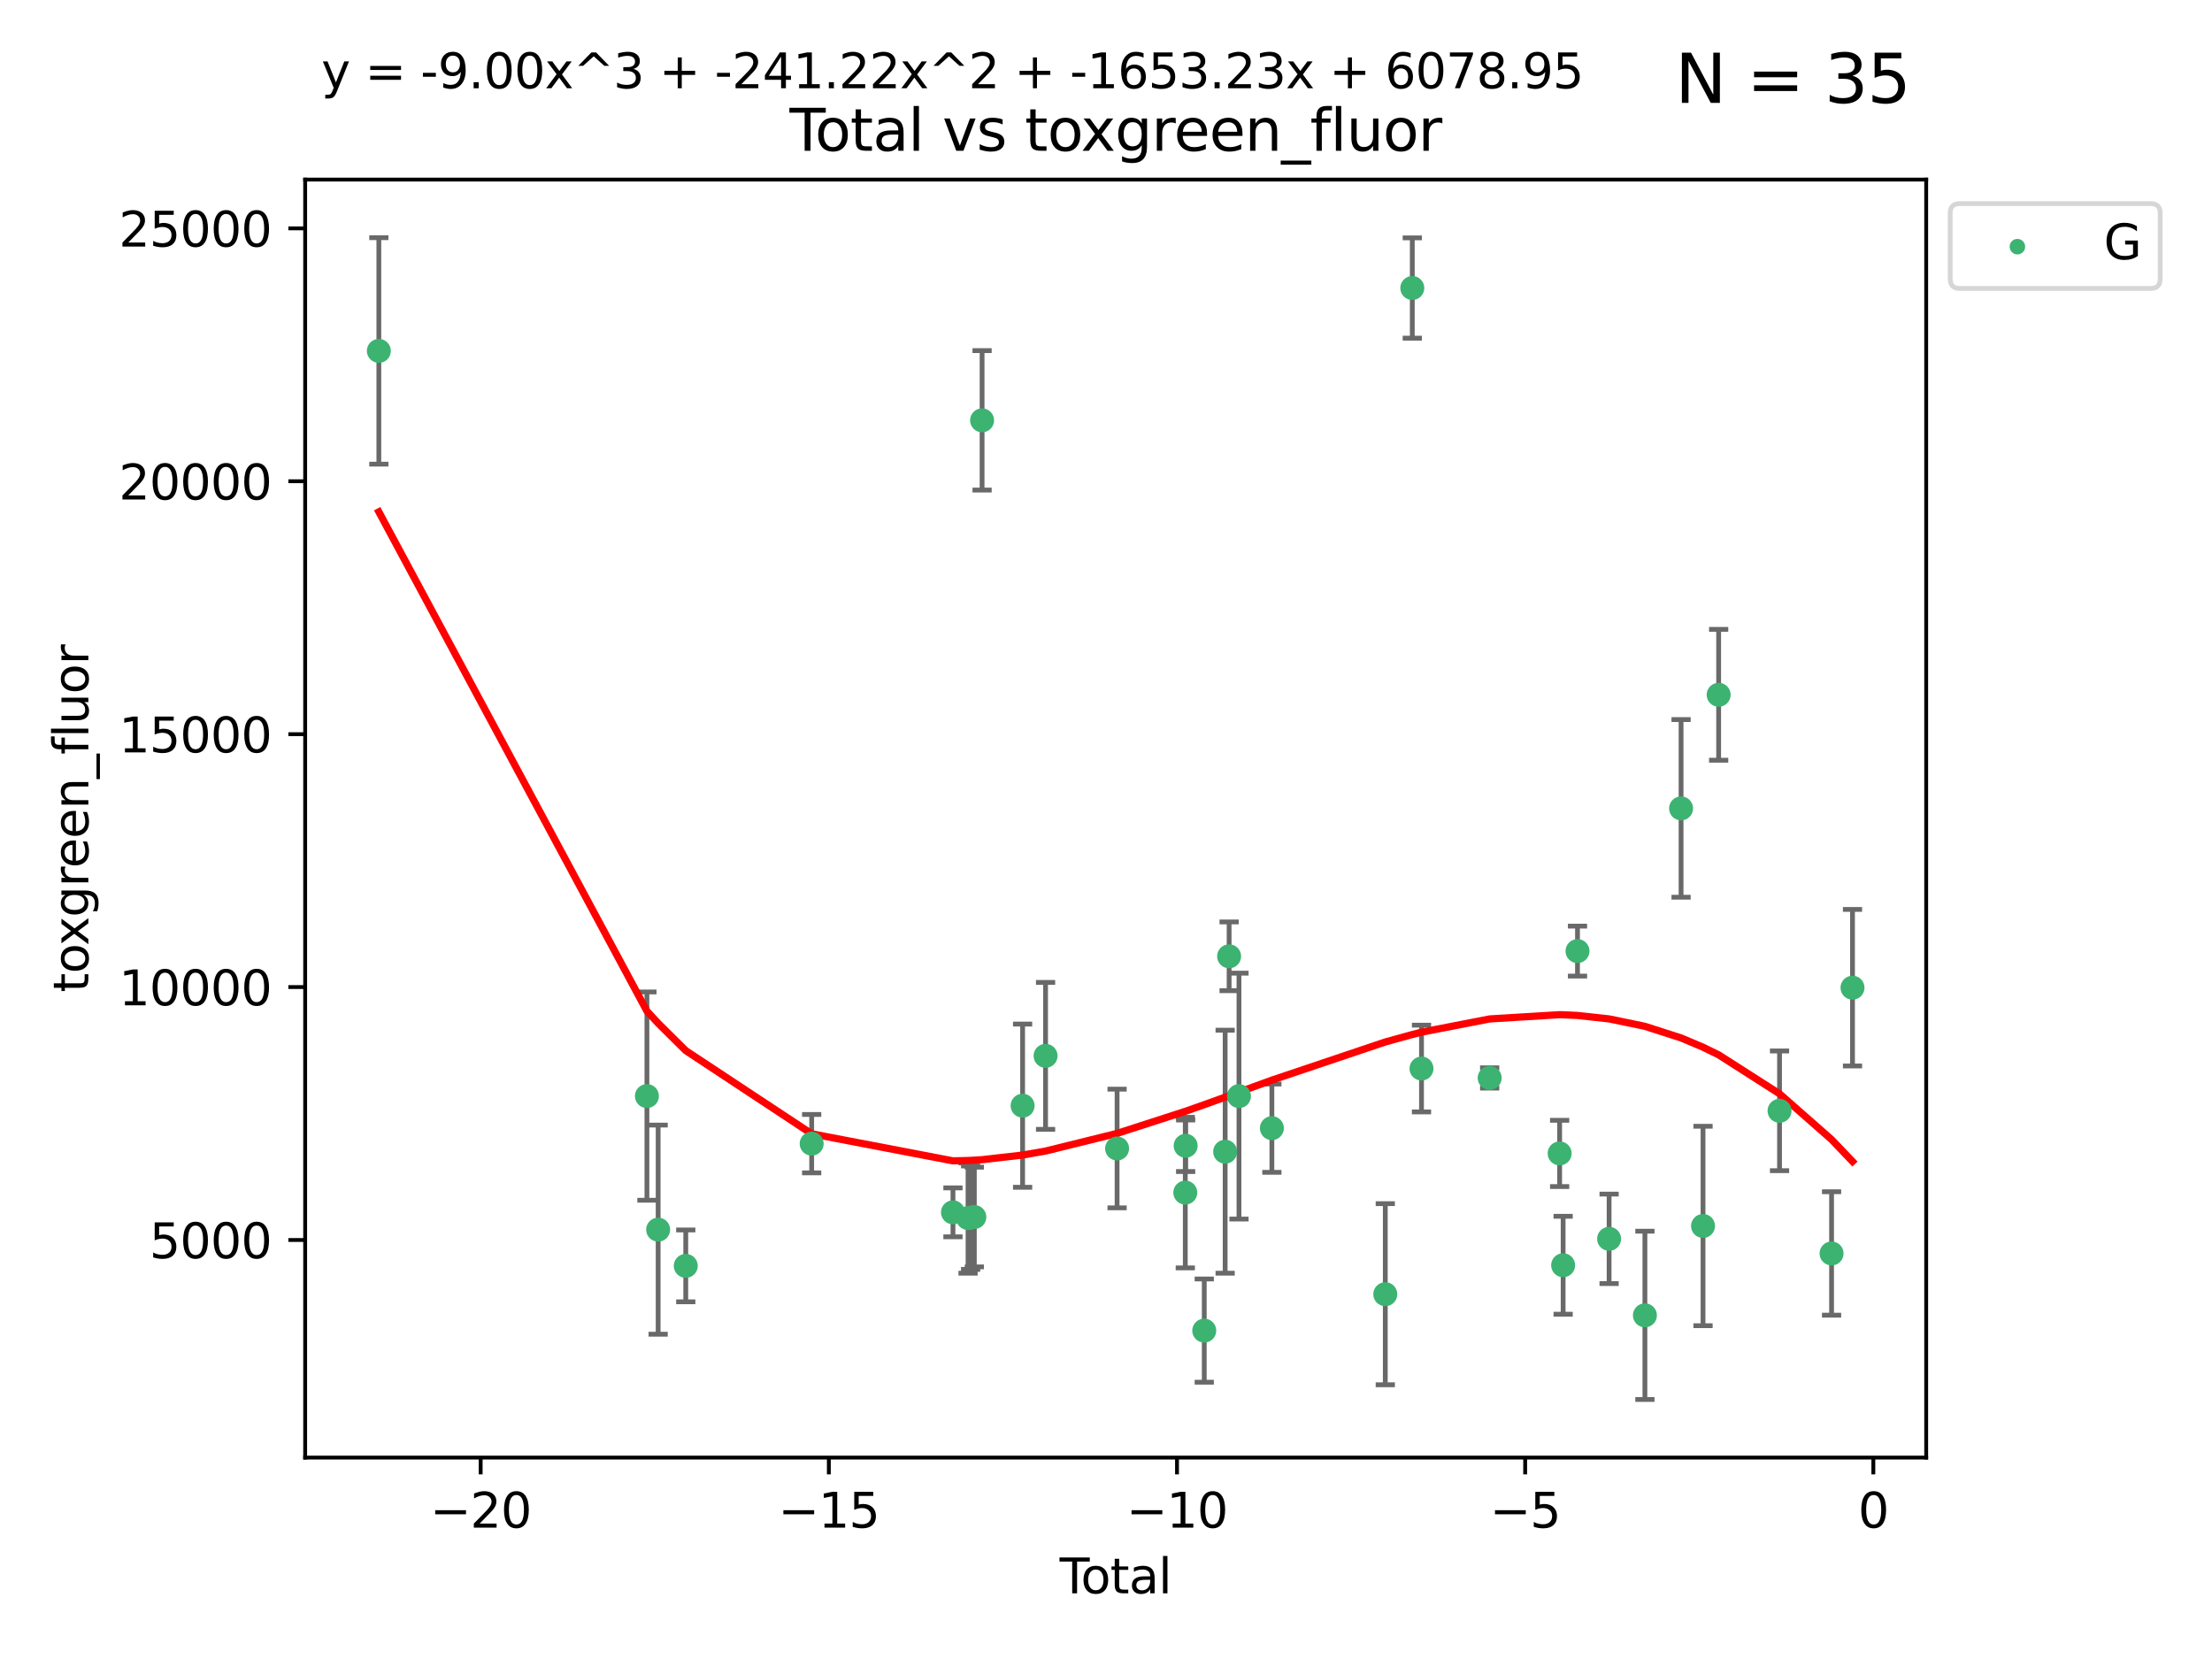 <?xml version="1.0" encoding="utf-8" standalone="no"?>
<!DOCTYPE svg PUBLIC "-//W3C//DTD SVG 1.1//EN"
  "http://www.w3.org/Graphics/SVG/1.1/DTD/svg11.dtd">
<svg xmlns:xlink="http://www.w3.org/1999/xlink" width="460.8pt" height="345.6pt" viewBox="0 0 460.8 345.6" xmlns="http://www.w3.org/2000/svg" version="1.1">
 <defs>
  <style type="text/css">*{stroke-linejoin: round; stroke-linecap: butt}</style>
 </defs>
 <g id="figure_1">
  <g id="patch_1">
   <path d="M 0 345.6 
L 460.8 345.6 
L 460.8 0 
L 0 0 
z
" style="fill: #ffffff"/>
  </g>
  <g id="axes_1">
   <g id="patch_2">
    <path d="M 63.571 303.64 
L 401.26 303.64 
L 401.26 37.411 
L 63.571 37.411 
z
" style="fill: #ffffff"/>
   </g>
   <g id="PathCollection_1">
    <defs>
     <path id="m85f69be0d5" d="M 0 1.118 
C 0.297 1.118 0.581 1 0.791 0.791 
C 1 0.581 1.118 0.297 1.118 0 
C 1.118 -0.297 1 -0.581 0.791 -0.791 
C 0.581 -1 0.297 -1.118 0 -1.118 
C -0.297 -1.118 -0.581 -1 -0.791 -0.791 
C -1 -0.581 -1.118 -0.297 -1.118 0 
C -1.118 0.297 -1 0.581 -0.791 0.791 
C -0.581 1 -0.297 1.118 0 1.118 
z
" style="stroke: #3cb371"/>
    </defs>
    <g clip-path="url(#p026b55e6bf)">
     <use xlink:href="#m85f69be0d5" x="78.921" y="73.099" style="fill: #3cb371; stroke: #3cb371"/>
     <use xlink:href="#m85f69be0d5" x="134.764" y="228.334" style="fill: #3cb371; stroke: #3cb371"/>
     <use xlink:href="#m85f69be0d5" x="137.103" y="256.158" style="fill: #3cb371; stroke: #3cb371"/>
     <use xlink:href="#m85f69be0d5" x="142.857" y="263.706" style="fill: #3cb371; stroke: #3cb371"/>
     <use xlink:href="#m85f69be0d5" x="169.087" y="238.245" style="fill: #3cb371; stroke: #3cb371"/>
     <use xlink:href="#m85f69be0d5" x="198.519" y="252.55" style="fill: #3cb371; stroke: #3cb371"/>
     <use xlink:href="#m85f69be0d5" x="201.663" y="253.745" style="fill: #3cb371; stroke: #3cb371"/>
     <use xlink:href="#m85f69be0d5" x="202.196" y="253.666" style="fill: #3cb371; stroke: #3cb371"/>
     <use xlink:href="#m85f69be0d5" x="202.972" y="253.53" style="fill: #3cb371; stroke: #3cb371"/>
     <use xlink:href="#m85f69be0d5" x="204.586" y="87.564" style="fill: #3cb371; stroke: #3cb371"/>
     <use xlink:href="#m85f69be0d5" x="213.027" y="230.334" style="fill: #3cb371; stroke: #3cb371"/>
     <use xlink:href="#m85f69be0d5" x="217.811" y="219.953" style="fill: #3cb371; stroke: #3cb371"/>
     <use xlink:href="#m85f69be0d5" x="232.71" y="239.253" style="fill: #3cb371; stroke: #3cb371"/>
     <use xlink:href="#m85f69be0d5" x="246.917" y="248.439" style="fill: #3cb371; stroke: #3cb371"/>
     <use xlink:href="#m85f69be0d5" x="246.991" y="238.684" style="fill: #3cb371; stroke: #3cb371"/>
     <use xlink:href="#m85f69be0d5" x="250.868" y="277.189" style="fill: #3cb371; stroke: #3cb371"/>
     <use xlink:href="#m85f69be0d5" x="255.221" y="239.919" style="fill: #3cb371; stroke: #3cb371"/>
     <use xlink:href="#m85f69be0d5" x="256.047" y="199.214" style="fill: #3cb371; stroke: #3cb371"/>
     <use xlink:href="#m85f69be0d5" x="258.103" y="228.34" style="fill: #3cb371; stroke: #3cb371"/>
     <use xlink:href="#m85f69be0d5" x="264.956" y="235.017" style="fill: #3cb371; stroke: #3cb371"/>
     <use xlink:href="#m85f69be0d5" x="288.581" y="269.607" style="fill: #3cb371; stroke: #3cb371"/>
     <use xlink:href="#m85f69be0d5" x="294.205" y="59.999" style="fill: #3cb371; stroke: #3cb371"/>
     <use xlink:href="#m85f69be0d5" x="296.125" y="222.597" style="fill: #3cb371; stroke: #3cb371"/>
     <use xlink:href="#m85f69be0d5" x="310.325" y="224.557" style="fill: #3cb371; stroke: #3cb371"/>
     <use xlink:href="#m85f69be0d5" x="324.902" y="240.275" style="fill: #3cb371; stroke: #3cb371"/>
     <use xlink:href="#m85f69be0d5" x="325.629" y="263.573" style="fill: #3cb371; stroke: #3cb371"/>
     <use xlink:href="#m85f69be0d5" x="328.622" y="198.13" style="fill: #3cb371; stroke: #3cb371"/>
     <use xlink:href="#m85f69be0d5" x="335.206" y="258.073" style="fill: #3cb371; stroke: #3cb371"/>
     <use xlink:href="#m85f69be0d5" x="342.665" y="274.009" style="fill: #3cb371; stroke: #3cb371"/>
     <use xlink:href="#m85f69be0d5" x="350.197" y="168.402" style="fill: #3cb371; stroke: #3cb371"/>
     <use xlink:href="#m85f69be0d5" x="354.771" y="255.394" style="fill: #3cb371; stroke: #3cb371"/>
     <use xlink:href="#m85f69be0d5" x="358.026" y="144.736" style="fill: #3cb371; stroke: #3cb371"/>
     <use xlink:href="#m85f69be0d5" x="370.71" y="231.405" style="fill: #3cb371; stroke: #3cb371"/>
     <use xlink:href="#m85f69be0d5" x="381.549" y="261.118" style="fill: #3cb371; stroke: #3cb371"/>
     <use xlink:href="#m85f69be0d5" x="385.911" y="205.756" style="fill: #3cb371; stroke: #3cb371"/>
    </g>
   </g>
   <g id="matplotlib.axis_1">
    <g id="xtick_1">
     <g id="line2d_1">
      <defs>
       <path id="mf183dcde63" d="M 0 0 
L 0 3.5 
" style="stroke: #000000; stroke-width: 0.8"/>
      </defs>
      <g>
       <use xlink:href="#mf183dcde63" x="100.131" y="303.64" style="stroke: #000000; stroke-width: 0.8"/>
      </g>
     </g>
     <g id="text_1">
      <!-- −20 -->
      <g transform="translate(89.579 318.238)scale(0.1 -0.1)">
       <defs>
        <path id="DejaVuSans-2212" d="M 678 2272 
L 4684 2272 
L 4684 1741 
L 678 1741 
L 678 2272 
z
" transform="scale(0.016)"/>
        <path id="DejaVuSans-32" d="M 1228 531 
L 3431 531 
L 3431 0 
L 469 0 
L 469 531 
Q 828 903 1448 1529 
Q 2069 2156 2228 2338 
Q 2531 2678 2651 2914 
Q 2772 3150 2772 3378 
Q 2772 3750 2511 3984 
Q 2250 4219 1831 4219 
Q 1534 4219 1204 4116 
Q 875 4013 500 3803 
L 500 4441 
Q 881 4594 1212 4672 
Q 1544 4750 1819 4750 
Q 2544 4750 2975 4387 
Q 3406 4025 3406 3419 
Q 3406 3131 3298 2873 
Q 3191 2616 2906 2266 
Q 2828 2175 2409 1742 
Q 1991 1309 1228 531 
z
" transform="scale(0.016)"/>
        <path id="DejaVuSans-30" d="M 2034 4250 
Q 1547 4250 1301 3770 
Q 1056 3291 1056 2328 
Q 1056 1369 1301 889 
Q 1547 409 2034 409 
Q 2525 409 2770 889 
Q 3016 1369 3016 2328 
Q 3016 3291 2770 3770 
Q 2525 4250 2034 4250 
z
M 2034 4750 
Q 2819 4750 3233 4129 
Q 3647 3509 3647 2328 
Q 3647 1150 3233 529 
Q 2819 -91 2034 -91 
Q 1250 -91 836 529 
Q 422 1150 422 2328 
Q 422 3509 836 4129 
Q 1250 4750 2034 4750 
z
" transform="scale(0.016)"/>
       </defs>
       <use xlink:href="#DejaVuSans-2212"/>
       <use xlink:href="#DejaVuSans-32" x="83.789"/>
       <use xlink:href="#DejaVuSans-30" x="147.412"/>
      </g>
     </g>
    </g>
    <g id="xtick_2">
     <g id="line2d_2">
      <g>
       <use xlink:href="#mf183dcde63" x="172.661" y="303.64" style="stroke: #000000; stroke-width: 0.8"/>
      </g>
     </g>
     <g id="text_2">
      <!-- −15 -->
      <g transform="translate(162.109 318.238)scale(0.1 -0.1)">
       <defs>
        <path id="DejaVuSans-31" d="M 794 531 
L 1825 531 
L 1825 4091 
L 703 3866 
L 703 4441 
L 1819 4666 
L 2450 4666 
L 2450 531 
L 3481 531 
L 3481 0 
L 794 0 
L 794 531 
z
" transform="scale(0.016)"/>
        <path id="DejaVuSans-35" d="M 691 4666 
L 3169 4666 
L 3169 4134 
L 1269 4134 
L 1269 2991 
Q 1406 3038 1543 3061 
Q 1681 3084 1819 3084 
Q 2600 3084 3056 2656 
Q 3513 2228 3513 1497 
Q 3513 744 3044 326 
Q 2575 -91 1722 -91 
Q 1428 -91 1123 -41 
Q 819 9 494 109 
L 494 744 
Q 775 591 1075 516 
Q 1375 441 1709 441 
Q 2250 441 2565 725 
Q 2881 1009 2881 1497 
Q 2881 1984 2565 2268 
Q 2250 2553 1709 2553 
Q 1456 2553 1204 2497 
Q 953 2441 691 2322 
L 691 4666 
z
" transform="scale(0.016)"/>
       </defs>
       <use xlink:href="#DejaVuSans-2212"/>
       <use xlink:href="#DejaVuSans-31" x="83.789"/>
       <use xlink:href="#DejaVuSans-35" x="147.412"/>
      </g>
     </g>
    </g>
    <g id="xtick_3">
     <g id="line2d_3">
      <g>
       <use xlink:href="#mf183dcde63" x="245.19" y="303.64" style="stroke: #000000; stroke-width: 0.8"/>
      </g>
     </g>
     <g id="text_3">
      <!-- −10 -->
      <g transform="translate(234.638 318.238)scale(0.1 -0.1)">
       <use xlink:href="#DejaVuSans-2212"/>
       <use xlink:href="#DejaVuSans-31" x="83.789"/>
       <use xlink:href="#DejaVuSans-30" x="147.412"/>
      </g>
     </g>
    </g>
    <g id="xtick_4">
     <g id="line2d_4">
      <g>
       <use xlink:href="#mf183dcde63" x="317.72" y="303.64" style="stroke: #000000; stroke-width: 0.8"/>
      </g>
     </g>
     <g id="text_4">
      <!-- −5 -->
      <g transform="translate(310.349 318.238)scale(0.1 -0.1)">
       <use xlink:href="#DejaVuSans-2212"/>
       <use xlink:href="#DejaVuSans-35" x="83.789"/>
      </g>
     </g>
    </g>
    <g id="xtick_5">
     <g id="line2d_5">
      <g>
       <use xlink:href="#mf183dcde63" x="390.25" y="303.64" style="stroke: #000000; stroke-width: 0.8"/>
      </g>
     </g>
     <g id="text_5">
      <!-- 0 -->
      <g transform="translate(387.068 318.238)scale(0.1 -0.1)">
       <use xlink:href="#DejaVuSans-30"/>
      </g>
     </g>
    </g>
    <g id="text_6">
     <!-- Total -->
     <g transform="translate(220.739 331.917)scale(0.1 -0.1)">
      <defs>
       <path id="DejaVuSans-54" d="M -19 4666 
L 3928 4666 
L 3928 4134 
L 2272 4134 
L 2272 0 
L 1638 0 
L 1638 4134 
L -19 4134 
L -19 4666 
z
" transform="scale(0.016)"/>
       <path id="DejaVuSans-6f" d="M 1959 3097 
Q 1497 3097 1228 2736 
Q 959 2375 959 1747 
Q 959 1119 1226 758 
Q 1494 397 1959 397 
Q 2419 397 2687 759 
Q 2956 1122 2956 1747 
Q 2956 2369 2687 2733 
Q 2419 3097 1959 3097 
z
M 1959 3584 
Q 2709 3584 3137 3096 
Q 3566 2609 3566 1747 
Q 3566 888 3137 398 
Q 2709 -91 1959 -91 
Q 1206 -91 779 398 
Q 353 888 353 1747 
Q 353 2609 779 3096 
Q 1206 3584 1959 3584 
z
" transform="scale(0.016)"/>
       <path id="DejaVuSans-74" d="M 1172 4494 
L 1172 3500 
L 2356 3500 
L 2356 3053 
L 1172 3053 
L 1172 1153 
Q 1172 725 1289 603 
Q 1406 481 1766 481 
L 2356 481 
L 2356 0 
L 1766 0 
Q 1100 0 847 248 
Q 594 497 594 1153 
L 594 3053 
L 172 3053 
L 172 3500 
L 594 3500 
L 594 4494 
L 1172 4494 
z
" transform="scale(0.016)"/>
       <path id="DejaVuSans-61" d="M 2194 1759 
Q 1497 1759 1228 1600 
Q 959 1441 959 1056 
Q 959 750 1161 570 
Q 1363 391 1709 391 
Q 2188 391 2477 730 
Q 2766 1069 2766 1631 
L 2766 1759 
L 2194 1759 
z
M 3341 1997 
L 3341 0 
L 2766 0 
L 2766 531 
Q 2569 213 2275 61 
Q 1981 -91 1556 -91 
Q 1019 -91 701 211 
Q 384 513 384 1019 
Q 384 1609 779 1909 
Q 1175 2209 1959 2209 
L 2766 2209 
L 2766 2266 
Q 2766 2663 2505 2880 
Q 2244 3097 1772 3097 
Q 1472 3097 1187 3025 
Q 903 2953 641 2809 
L 641 3341 
Q 956 3463 1253 3523 
Q 1550 3584 1831 3584 
Q 2591 3584 2966 3190 
Q 3341 2797 3341 1997 
z
" transform="scale(0.016)"/>
       <path id="DejaVuSans-6c" d="M 603 4863 
L 1178 4863 
L 1178 0 
L 603 0 
L 603 4863 
z
" transform="scale(0.016)"/>
      </defs>
      <use xlink:href="#DejaVuSans-54"/>
      <use xlink:href="#DejaVuSans-6f" x="44.084"/>
      <use xlink:href="#DejaVuSans-74" x="105.266"/>
      <use xlink:href="#DejaVuSans-61" x="144.475"/>
      <use xlink:href="#DejaVuSans-6c" x="205.754"/>
     </g>
    </g>
   </g>
   <g id="matplotlib.axis_2">
    <g id="ytick_1">
     <g id="line2d_6">
      <defs>
       <path id="ma3529abc41" d="M 0 0 
L -3.5 0 
" style="stroke: #000000; stroke-width: 0.8"/>
      </defs>
      <g>
       <use xlink:href="#ma3529abc41" x="63.571" y="258.308" style="stroke: #000000; stroke-width: 0.8"/>
      </g>
     </g>
     <g id="text_7">
      <!-- 5000 -->
      <g transform="translate(31.121 262.107)scale(0.1 -0.1)">
       <use xlink:href="#DejaVuSans-35"/>
       <use xlink:href="#DejaVuSans-30" x="63.623"/>
       <use xlink:href="#DejaVuSans-30" x="127.246"/>
       <use xlink:href="#DejaVuSans-30" x="190.869"/>
      </g>
     </g>
    </g>
    <g id="ytick_2">
     <g id="line2d_7">
      <g>
       <use xlink:href="#ma3529abc41" x="63.571" y="205.624" style="stroke: #000000; stroke-width: 0.8"/>
      </g>
     </g>
     <g id="text_8">
      <!-- 10000 -->
      <g transform="translate(24.759 209.423)scale(0.1 -0.1)">
       <use xlink:href="#DejaVuSans-31"/>
       <use xlink:href="#DejaVuSans-30" x="63.623"/>
       <use xlink:href="#DejaVuSans-30" x="127.246"/>
       <use xlink:href="#DejaVuSans-30" x="190.869"/>
       <use xlink:href="#DejaVuSans-30" x="254.492"/>
      </g>
     </g>
    </g>
    <g id="ytick_3">
     <g id="line2d_8">
      <g>
       <use xlink:href="#ma3529abc41" x="63.571" y="152.939" style="stroke: #000000; stroke-width: 0.8"/>
      </g>
     </g>
     <g id="text_9">
      <!-- 15000 -->
      <g transform="translate(24.759 156.739)scale(0.1 -0.1)">
       <use xlink:href="#DejaVuSans-31"/>
       <use xlink:href="#DejaVuSans-35" x="63.623"/>
       <use xlink:href="#DejaVuSans-30" x="127.246"/>
       <use xlink:href="#DejaVuSans-30" x="190.869"/>
       <use xlink:href="#DejaVuSans-30" x="254.492"/>
      </g>
     </g>
    </g>
    <g id="ytick_4">
     <g id="line2d_9">
      <g>
       <use xlink:href="#ma3529abc41" x="63.571" y="100.255" style="stroke: #000000; stroke-width: 0.8"/>
      </g>
     </g>
     <g id="text_10">
      <!-- 20000 -->
      <g transform="translate(24.759 104.054)scale(0.1 -0.1)">
       <use xlink:href="#DejaVuSans-32"/>
       <use xlink:href="#DejaVuSans-30" x="63.623"/>
       <use xlink:href="#DejaVuSans-30" x="127.246"/>
       <use xlink:href="#DejaVuSans-30" x="190.869"/>
       <use xlink:href="#DejaVuSans-30" x="254.492"/>
      </g>
     </g>
    </g>
    <g id="ytick_5">
     <g id="line2d_10">
      <g>
       <use xlink:href="#ma3529abc41" x="63.571" y="47.571" style="stroke: #000000; stroke-width: 0.8"/>
      </g>
     </g>
     <g id="text_11">
      <!-- 25000 -->
      <g transform="translate(24.759 51.37)scale(0.1 -0.1)">
       <use xlink:href="#DejaVuSans-32"/>
       <use xlink:href="#DejaVuSans-35" x="63.623"/>
       <use xlink:href="#DejaVuSans-30" x="127.246"/>
       <use xlink:href="#DejaVuSans-30" x="190.869"/>
       <use xlink:href="#DejaVuSans-30" x="254.492"/>
      </g>
     </g>
    </g>
    <g id="text_12">
     <!-- toxgreen_fluor -->
     <g transform="translate(18.401 206.72)rotate(-90)scale(0.1 -0.1)">
      <defs>
       <path id="DejaVuSans-78" d="M 3513 3500 
L 2247 1797 
L 3578 0 
L 2900 0 
L 1881 1375 
L 863 0 
L 184 0 
L 1544 1831 
L 300 3500 
L 978 3500 
L 1906 2253 
L 2834 3500 
L 3513 3500 
z
" transform="scale(0.016)"/>
       <path id="DejaVuSans-67" d="M 2906 1791 
Q 2906 2416 2648 2759 
Q 2391 3103 1925 3103 
Q 1463 3103 1205 2759 
Q 947 2416 947 1791 
Q 947 1169 1205 825 
Q 1463 481 1925 481 
Q 2391 481 2648 825 
Q 2906 1169 2906 1791 
z
M 3481 434 
Q 3481 -459 3084 -895 
Q 2688 -1331 1869 -1331 
Q 1566 -1331 1297 -1286 
Q 1028 -1241 775 -1147 
L 775 -588 
Q 1028 -725 1275 -790 
Q 1522 -856 1778 -856 
Q 2344 -856 2625 -561 
Q 2906 -266 2906 331 
L 2906 616 
Q 2728 306 2450 153 
Q 2172 0 1784 0 
Q 1141 0 747 490 
Q 353 981 353 1791 
Q 353 2603 747 3093 
Q 1141 3584 1784 3584 
Q 2172 3584 2450 3431 
Q 2728 3278 2906 2969 
L 2906 3500 
L 3481 3500 
L 3481 434 
z
" transform="scale(0.016)"/>
       <path id="DejaVuSans-72" d="M 2631 2963 
Q 2534 3019 2420 3045 
Q 2306 3072 2169 3072 
Q 1681 3072 1420 2755 
Q 1159 2438 1159 1844 
L 1159 0 
L 581 0 
L 581 3500 
L 1159 3500 
L 1159 2956 
Q 1341 3275 1631 3429 
Q 1922 3584 2338 3584 
Q 2397 3584 2469 3576 
Q 2541 3569 2628 3553 
L 2631 2963 
z
" transform="scale(0.016)"/>
       <path id="DejaVuSans-65" d="M 3597 1894 
L 3597 1613 
L 953 1613 
Q 991 1019 1311 708 
Q 1631 397 2203 397 
Q 2534 397 2845 478 
Q 3156 559 3463 722 
L 3463 178 
Q 3153 47 2828 -22 
Q 2503 -91 2169 -91 
Q 1331 -91 842 396 
Q 353 884 353 1716 
Q 353 2575 817 3079 
Q 1281 3584 2069 3584 
Q 2775 3584 3186 3129 
Q 3597 2675 3597 1894 
z
M 3022 2063 
Q 3016 2534 2758 2815 
Q 2500 3097 2075 3097 
Q 1594 3097 1305 2825 
Q 1016 2553 972 2059 
L 3022 2063 
z
" transform="scale(0.016)"/>
       <path id="DejaVuSans-6e" d="M 3513 2113 
L 3513 0 
L 2938 0 
L 2938 2094 
Q 2938 2591 2744 2837 
Q 2550 3084 2163 3084 
Q 1697 3084 1428 2787 
Q 1159 2491 1159 1978 
L 1159 0 
L 581 0 
L 581 3500 
L 1159 3500 
L 1159 2956 
Q 1366 3272 1645 3428 
Q 1925 3584 2291 3584 
Q 2894 3584 3203 3211 
Q 3513 2838 3513 2113 
z
" transform="scale(0.016)"/>
       <path id="DejaVuSans-5f" d="M 3263 -1063 
L 3263 -1509 
L -63 -1509 
L -63 -1063 
L 3263 -1063 
z
" transform="scale(0.016)"/>
       <path id="DejaVuSans-66" d="M 2375 4863 
L 2375 4384 
L 1825 4384 
Q 1516 4384 1395 4259 
Q 1275 4134 1275 3809 
L 1275 3500 
L 2222 3500 
L 2222 3053 
L 1275 3053 
L 1275 0 
L 697 0 
L 697 3053 
L 147 3053 
L 147 3500 
L 697 3500 
L 697 3744 
Q 697 4328 969 4595 
Q 1241 4863 1831 4863 
L 2375 4863 
z
" transform="scale(0.016)"/>
       <path id="DejaVuSans-75" d="M 544 1381 
L 544 3500 
L 1119 3500 
L 1119 1403 
Q 1119 906 1312 657 
Q 1506 409 1894 409 
Q 2359 409 2629 706 
Q 2900 1003 2900 1516 
L 2900 3500 
L 3475 3500 
L 3475 0 
L 2900 0 
L 2900 538 
Q 2691 219 2414 64 
Q 2138 -91 1772 -91 
Q 1169 -91 856 284 
Q 544 659 544 1381 
z
M 1991 3584 
L 1991 3584 
z
" transform="scale(0.016)"/>
      </defs>
      <use xlink:href="#DejaVuSans-74"/>
      <use xlink:href="#DejaVuSans-6f" x="39.209"/>
      <use xlink:href="#DejaVuSans-78" x="97.266"/>
      <use xlink:href="#DejaVuSans-67" x="156.445"/>
      <use xlink:href="#DejaVuSans-72" x="219.922"/>
      <use xlink:href="#DejaVuSans-65" x="258.785"/>
      <use xlink:href="#DejaVuSans-65" x="320.309"/>
      <use xlink:href="#DejaVuSans-6e" x="381.832"/>
      <use xlink:href="#DejaVuSans-5f" x="445.211"/>
      <use xlink:href="#DejaVuSans-66" x="495.211"/>
      <use xlink:href="#DejaVuSans-6c" x="530.416"/>
      <use xlink:href="#DejaVuSans-75" x="558.199"/>
      <use xlink:href="#DejaVuSans-6f" x="621.578"/>
      <use xlink:href="#DejaVuSans-72" x="682.76"/>
     </g>
    </g>
   </g>
   <g id="LineCollection_1">
    <path d="M 78.921 96.686 
L 78.921 49.513 
" clip-path="url(#p026b55e6bf)" style="fill: none; stroke: #696969"/>
    <path d="M 134.764 250.027 
L 134.764 206.642 
" clip-path="url(#p026b55e6bf)" style="fill: none; stroke: #696969"/>
    <path d="M 137.103 277.943 
L 137.103 234.374 
" clip-path="url(#p026b55e6bf)" style="fill: none; stroke: #696969"/>
    <path d="M 142.857 271.192 
L 142.857 256.219 
" clip-path="url(#p026b55e6bf)" style="fill: none; stroke: #696969"/>
    <path d="M 169.087 244.33 
L 169.087 232.16 
" clip-path="url(#p026b55e6bf)" style="fill: none; stroke: #696969"/>
    <path d="M 198.519 257.646 
L 198.519 247.454 
" clip-path="url(#p026b55e6bf)" style="fill: none; stroke: #696969"/>
    <path d="M 201.663 265.232 
L 201.663 242.258 
" clip-path="url(#p026b55e6bf)" style="fill: none; stroke: #696969"/>
    <path d="M 202.196 264.438 
L 202.196 242.894 
" clip-path="url(#p026b55e6bf)" style="fill: none; stroke: #696969"/>
    <path d="M 202.972 263.917 
L 202.972 243.143 
" clip-path="url(#p026b55e6bf)" style="fill: none; stroke: #696969"/>
    <path d="M 204.586 102.087 
L 204.586 73.041 
" clip-path="url(#p026b55e6bf)" style="fill: none; stroke: #696969"/>
    <path d="M 213.027 247.334 
L 213.027 213.334 
" clip-path="url(#p026b55e6bf)" style="fill: none; stroke: #696969"/>
    <path d="M 217.811 235.26 
L 217.811 204.647 
" clip-path="url(#p026b55e6bf)" style="fill: none; stroke: #696969"/>
    <path d="M 232.71 251.611 
L 232.71 226.895 
" clip-path="url(#p026b55e6bf)" style="fill: none; stroke: #696969"/>
    <path d="M 246.917 264.127 
L 246.917 232.751 
" clip-path="url(#p026b55e6bf)" style="fill: none; stroke: #696969"/>
    <path d="M 246.991 244.053 
L 246.991 233.315 
" clip-path="url(#p026b55e6bf)" style="fill: none; stroke: #696969"/>
    <path d="M 250.868 287.942 
L 250.868 266.435 
" clip-path="url(#p026b55e6bf)" style="fill: none; stroke: #696969"/>
    <path d="M 255.221 265.23 
L 255.221 214.608 
" clip-path="url(#p026b55e6bf)" style="fill: none; stroke: #696969"/>
    <path d="M 256.047 206.375 
L 256.047 192.053 
" clip-path="url(#p026b55e6bf)" style="fill: none; stroke: #696969"/>
    <path d="M 258.103 253.95 
L 258.103 202.729 
" clip-path="url(#p026b55e6bf)" style="fill: none; stroke: #696969"/>
    <path d="M 264.956 244.218 
L 264.956 225.816 
" clip-path="url(#p026b55e6bf)" style="fill: none; stroke: #696969"/>
    <path d="M 288.581 288.474 
L 288.581 250.739 
" clip-path="url(#p026b55e6bf)" style="fill: none; stroke: #696969"/>
    <path d="M 294.205 70.448 
L 294.205 49.55 
" clip-path="url(#p026b55e6bf)" style="fill: none; stroke: #696969"/>
    <path d="M 296.125 231.633 
L 296.125 213.562 
" clip-path="url(#p026b55e6bf)" style="fill: none; stroke: #696969"/>
    <path d="M 310.325 226.669 
L 310.325 222.445 
" clip-path="url(#p026b55e6bf)" style="fill: none; stroke: #696969"/>
    <path d="M 324.902 247.175 
L 324.902 233.376 
" clip-path="url(#p026b55e6bf)" style="fill: none; stroke: #696969"/>
    <path d="M 325.629 273.778 
L 325.629 253.369 
" clip-path="url(#p026b55e6bf)" style="fill: none; stroke: #696969"/>
    <path d="M 328.622 203.335 
L 328.622 192.925 
" clip-path="url(#p026b55e6bf)" style="fill: none; stroke: #696969"/>
    <path d="M 335.206 267.391 
L 335.206 248.754 
" clip-path="url(#p026b55e6bf)" style="fill: none; stroke: #696969"/>
    <path d="M 342.665 291.539 
L 342.665 256.48 
" clip-path="url(#p026b55e6bf)" style="fill: none; stroke: #696969"/>
    <path d="M 350.197 186.905 
L 350.197 149.9 
" clip-path="url(#p026b55e6bf)" style="fill: none; stroke: #696969"/>
    <path d="M 354.771 276.164 
L 354.771 234.625 
" clip-path="url(#p026b55e6bf)" style="fill: none; stroke: #696969"/>
    <path d="M 358.026 158.368 
L 358.026 131.105 
" clip-path="url(#p026b55e6bf)" style="fill: none; stroke: #696969"/>
    <path d="M 370.71 243.876 
L 370.71 218.934 
" clip-path="url(#p026b55e6bf)" style="fill: none; stroke: #696969"/>
    <path d="M 381.549 273.973 
L 381.549 248.262 
" clip-path="url(#p026b55e6bf)" style="fill: none; stroke: #696969"/>
    <path d="M 385.911 222.061 
L 385.911 189.45 
" clip-path="url(#p026b55e6bf)" style="fill: none; stroke: #696969"/>
   </g>
   <g id="line2d_11">
    <defs>
     <path id="m8dbce496f1" d="M 2 0 
L -2 -0 
" style="stroke: #696969"/>
    </defs>
    <g clip-path="url(#p026b55e6bf)">
     <use xlink:href="#m8dbce496f1" x="78.921" y="96.686" style="fill: #696969; stroke: #696969"/>
     <use xlink:href="#m8dbce496f1" x="134.764" y="250.027" style="fill: #696969; stroke: #696969"/>
     <use xlink:href="#m8dbce496f1" x="137.103" y="277.943" style="fill: #696969; stroke: #696969"/>
     <use xlink:href="#m8dbce496f1" x="142.857" y="271.192" style="fill: #696969; stroke: #696969"/>
     <use xlink:href="#m8dbce496f1" x="169.087" y="244.33" style="fill: #696969; stroke: #696969"/>
     <use xlink:href="#m8dbce496f1" x="198.519" y="257.646" style="fill: #696969; stroke: #696969"/>
     <use xlink:href="#m8dbce496f1" x="201.663" y="265.232" style="fill: #696969; stroke: #696969"/>
     <use xlink:href="#m8dbce496f1" x="202.196" y="264.438" style="fill: #696969; stroke: #696969"/>
     <use xlink:href="#m8dbce496f1" x="202.972" y="263.917" style="fill: #696969; stroke: #696969"/>
     <use xlink:href="#m8dbce496f1" x="204.586" y="102.087" style="fill: #696969; stroke: #696969"/>
     <use xlink:href="#m8dbce496f1" x="213.027" y="247.334" style="fill: #696969; stroke: #696969"/>
     <use xlink:href="#m8dbce496f1" x="217.811" y="235.26" style="fill: #696969; stroke: #696969"/>
     <use xlink:href="#m8dbce496f1" x="232.71" y="251.611" style="fill: #696969; stroke: #696969"/>
     <use xlink:href="#m8dbce496f1" x="246.917" y="264.127" style="fill: #696969; stroke: #696969"/>
     <use xlink:href="#m8dbce496f1" x="246.991" y="244.053" style="fill: #696969; stroke: #696969"/>
     <use xlink:href="#m8dbce496f1" x="250.868" y="287.942" style="fill: #696969; stroke: #696969"/>
     <use xlink:href="#m8dbce496f1" x="255.221" y="265.23" style="fill: #696969; stroke: #696969"/>
     <use xlink:href="#m8dbce496f1" x="256.047" y="206.375" style="fill: #696969; stroke: #696969"/>
     <use xlink:href="#m8dbce496f1" x="258.103" y="253.95" style="fill: #696969; stroke: #696969"/>
     <use xlink:href="#m8dbce496f1" x="264.956" y="244.218" style="fill: #696969; stroke: #696969"/>
     <use xlink:href="#m8dbce496f1" x="288.581" y="288.474" style="fill: #696969; stroke: #696969"/>
     <use xlink:href="#m8dbce496f1" x="294.205" y="70.448" style="fill: #696969; stroke: #696969"/>
     <use xlink:href="#m8dbce496f1" x="296.125" y="231.633" style="fill: #696969; stroke: #696969"/>
     <use xlink:href="#m8dbce496f1" x="310.325" y="226.669" style="fill: #696969; stroke: #696969"/>
     <use xlink:href="#m8dbce496f1" x="324.902" y="247.175" style="fill: #696969; stroke: #696969"/>
     <use xlink:href="#m8dbce496f1" x="325.629" y="273.778" style="fill: #696969; stroke: #696969"/>
     <use xlink:href="#m8dbce496f1" x="328.622" y="203.335" style="fill: #696969; stroke: #696969"/>
     <use xlink:href="#m8dbce496f1" x="335.206" y="267.391" style="fill: #696969; stroke: #696969"/>
     <use xlink:href="#m8dbce496f1" x="342.665" y="291.539" style="fill: #696969; stroke: #696969"/>
     <use xlink:href="#m8dbce496f1" x="350.197" y="186.905" style="fill: #696969; stroke: #696969"/>
     <use xlink:href="#m8dbce496f1" x="354.771" y="276.164" style="fill: #696969; stroke: #696969"/>
     <use xlink:href="#m8dbce496f1" x="358.026" y="158.368" style="fill: #696969; stroke: #696969"/>
     <use xlink:href="#m8dbce496f1" x="370.71" y="243.876" style="fill: #696969; stroke: #696969"/>
     <use xlink:href="#m8dbce496f1" x="381.549" y="273.973" style="fill: #696969; stroke: #696969"/>
     <use xlink:href="#m8dbce496f1" x="385.911" y="222.061" style="fill: #696969; stroke: #696969"/>
    </g>
   </g>
   <g id="line2d_12">
    <g clip-path="url(#p026b55e6bf)">
     <use xlink:href="#m8dbce496f1" x="78.921" y="49.513" style="fill: #696969; stroke: #696969"/>
     <use xlink:href="#m8dbce496f1" x="134.764" y="206.642" style="fill: #696969; stroke: #696969"/>
     <use xlink:href="#m8dbce496f1" x="137.103" y="234.374" style="fill: #696969; stroke: #696969"/>
     <use xlink:href="#m8dbce496f1" x="142.857" y="256.219" style="fill: #696969; stroke: #696969"/>
     <use xlink:href="#m8dbce496f1" x="169.087" y="232.16" style="fill: #696969; stroke: #696969"/>
     <use xlink:href="#m8dbce496f1" x="198.519" y="247.454" style="fill: #696969; stroke: #696969"/>
     <use xlink:href="#m8dbce496f1" x="201.663" y="242.258" style="fill: #696969; stroke: #696969"/>
     <use xlink:href="#m8dbce496f1" x="202.196" y="242.894" style="fill: #696969; stroke: #696969"/>
     <use xlink:href="#m8dbce496f1" x="202.972" y="243.143" style="fill: #696969; stroke: #696969"/>
     <use xlink:href="#m8dbce496f1" x="204.586" y="73.041" style="fill: #696969; stroke: #696969"/>
     <use xlink:href="#m8dbce496f1" x="213.027" y="213.334" style="fill: #696969; stroke: #696969"/>
     <use xlink:href="#m8dbce496f1" x="217.811" y="204.647" style="fill: #696969; stroke: #696969"/>
     <use xlink:href="#m8dbce496f1" x="232.71" y="226.895" style="fill: #696969; stroke: #696969"/>
     <use xlink:href="#m8dbce496f1" x="246.917" y="232.751" style="fill: #696969; stroke: #696969"/>
     <use xlink:href="#m8dbce496f1" x="246.991" y="233.315" style="fill: #696969; stroke: #696969"/>
     <use xlink:href="#m8dbce496f1" x="250.868" y="266.435" style="fill: #696969; stroke: #696969"/>
     <use xlink:href="#m8dbce496f1" x="255.221" y="214.608" style="fill: #696969; stroke: #696969"/>
     <use xlink:href="#m8dbce496f1" x="256.047" y="192.053" style="fill: #696969; stroke: #696969"/>
     <use xlink:href="#m8dbce496f1" x="258.103" y="202.729" style="fill: #696969; stroke: #696969"/>
     <use xlink:href="#m8dbce496f1" x="264.956" y="225.816" style="fill: #696969; stroke: #696969"/>
     <use xlink:href="#m8dbce496f1" x="288.581" y="250.739" style="fill: #696969; stroke: #696969"/>
     <use xlink:href="#m8dbce496f1" x="294.205" y="49.55" style="fill: #696969; stroke: #696969"/>
     <use xlink:href="#m8dbce496f1" x="296.125" y="213.562" style="fill: #696969; stroke: #696969"/>
     <use xlink:href="#m8dbce496f1" x="310.325" y="222.445" style="fill: #696969; stroke: #696969"/>
     <use xlink:href="#m8dbce496f1" x="324.902" y="233.376" style="fill: #696969; stroke: #696969"/>
     <use xlink:href="#m8dbce496f1" x="325.629" y="253.369" style="fill: #696969; stroke: #696969"/>
     <use xlink:href="#m8dbce496f1" x="328.622" y="192.925" style="fill: #696969; stroke: #696969"/>
     <use xlink:href="#m8dbce496f1" x="335.206" y="248.754" style="fill: #696969; stroke: #696969"/>
     <use xlink:href="#m8dbce496f1" x="342.665" y="256.48" style="fill: #696969; stroke: #696969"/>
     <use xlink:href="#m8dbce496f1" x="350.197" y="149.9" style="fill: #696969; stroke: #696969"/>
     <use xlink:href="#m8dbce496f1" x="354.771" y="234.625" style="fill: #696969; stroke: #696969"/>
     <use xlink:href="#m8dbce496f1" x="358.026" y="131.105" style="fill: #696969; stroke: #696969"/>
     <use xlink:href="#m8dbce496f1" x="370.71" y="218.934" style="fill: #696969; stroke: #696969"/>
     <use xlink:href="#m8dbce496f1" x="381.549" y="248.262" style="fill: #696969; stroke: #696969"/>
     <use xlink:href="#m8dbce496f1" x="385.911" y="189.45" style="fill: #696969; stroke: #696969"/>
    </g>
   </g>
   <g id="line2d_13">
    <path d="M 78.921 106.629 
L 134.764 210.629 
L 137.103 213.163 
L 142.857 218.866 
L 169.087 236.192 
L 198.519 241.826 
L 201.663 241.751 
L 202.196 241.728 
L 202.972 241.688 
L 204.586 241.584 
L 213.027 240.619 
L 217.811 239.784 
L 232.71 236.106 
L 246.917 231.514 
L 246.991 231.488 
L 250.868 230.123 
L 255.221 228.558 
L 256.047 228.258 
L 258.103 227.51 
L 264.956 225.012 
L 288.581 217.064 
L 294.205 215.509 
L 296.125 215.022 
L 310.325 212.263 
L 324.902 211.379 
L 325.629 211.397 
L 328.622 211.538 
L 335.206 212.256 
L 342.665 213.8 
L 350.197 216.223 
L 354.771 218.151 
L 358.026 219.746 
L 370.71 227.854 
L 381.549 237.385 
L 385.911 241.953 
" clip-path="url(#p026b55e6bf)" style="fill: none; stroke: #ff0000; stroke-width: 1.5; stroke-linecap: square"/>
   </g>
   <g id="line2d_14">
    <defs>
     <path id="m569ff97116" d="M 0 2 
C 0.53 2 1.039 1.789 1.414 1.414 
C 1.789 1.039 2 0.53 2 0 
C 2 -0.53 1.789 -1.039 1.414 -1.414 
C 1.039 -1.789 0.53 -2 0 -2 
C -0.53 -2 -1.039 -1.789 -1.414 -1.414 
C -1.789 -1.039 -2 -0.53 -2 0 
C -2 0.53 -1.789 1.039 -1.414 1.414 
C -1.039 1.789 -0.53 2 0 2 
z
" style="stroke: #3cb371"/>
    </defs>
    <g clip-path="url(#p026b55e6bf)">
     <use xlink:href="#m569ff97116" x="78.921" y="73.099" style="fill: #3cb371; stroke: #3cb371"/>
     <use xlink:href="#m569ff97116" x="134.764" y="228.334" style="fill: #3cb371; stroke: #3cb371"/>
     <use xlink:href="#m569ff97116" x="137.103" y="256.158" style="fill: #3cb371; stroke: #3cb371"/>
     <use xlink:href="#m569ff97116" x="142.857" y="263.706" style="fill: #3cb371; stroke: #3cb371"/>
     <use xlink:href="#m569ff97116" x="169.087" y="238.245" style="fill: #3cb371; stroke: #3cb371"/>
     <use xlink:href="#m569ff97116" x="198.519" y="252.55" style="fill: #3cb371; stroke: #3cb371"/>
     <use xlink:href="#m569ff97116" x="201.663" y="253.745" style="fill: #3cb371; stroke: #3cb371"/>
     <use xlink:href="#m569ff97116" x="202.196" y="253.666" style="fill: #3cb371; stroke: #3cb371"/>
     <use xlink:href="#m569ff97116" x="202.972" y="253.53" style="fill: #3cb371; stroke: #3cb371"/>
     <use xlink:href="#m569ff97116" x="204.586" y="87.564" style="fill: #3cb371; stroke: #3cb371"/>
     <use xlink:href="#m569ff97116" x="213.027" y="230.334" style="fill: #3cb371; stroke: #3cb371"/>
     <use xlink:href="#m569ff97116" x="217.811" y="219.953" style="fill: #3cb371; stroke: #3cb371"/>
     <use xlink:href="#m569ff97116" x="232.71" y="239.253" style="fill: #3cb371; stroke: #3cb371"/>
     <use xlink:href="#m569ff97116" x="246.917" y="248.439" style="fill: #3cb371; stroke: #3cb371"/>
     <use xlink:href="#m569ff97116" x="246.991" y="238.684" style="fill: #3cb371; stroke: #3cb371"/>
     <use xlink:href="#m569ff97116" x="250.868" y="277.189" style="fill: #3cb371; stroke: #3cb371"/>
     <use xlink:href="#m569ff97116" x="255.221" y="239.919" style="fill: #3cb371; stroke: #3cb371"/>
     <use xlink:href="#m569ff97116" x="256.047" y="199.214" style="fill: #3cb371; stroke: #3cb371"/>
     <use xlink:href="#m569ff97116" x="258.103" y="228.34" style="fill: #3cb371; stroke: #3cb371"/>
     <use xlink:href="#m569ff97116" x="264.956" y="235.017" style="fill: #3cb371; stroke: #3cb371"/>
     <use xlink:href="#m569ff97116" x="288.581" y="269.607" style="fill: #3cb371; stroke: #3cb371"/>
     <use xlink:href="#m569ff97116" x="294.205" y="59.999" style="fill: #3cb371; stroke: #3cb371"/>
     <use xlink:href="#m569ff97116" x="296.125" y="222.597" style="fill: #3cb371; stroke: #3cb371"/>
     <use xlink:href="#m569ff97116" x="310.325" y="224.557" style="fill: #3cb371; stroke: #3cb371"/>
     <use xlink:href="#m569ff97116" x="324.902" y="240.275" style="fill: #3cb371; stroke: #3cb371"/>
     <use xlink:href="#m569ff97116" x="325.629" y="263.573" style="fill: #3cb371; stroke: #3cb371"/>
     <use xlink:href="#m569ff97116" x="328.622" y="198.13" style="fill: #3cb371; stroke: #3cb371"/>
     <use xlink:href="#m569ff97116" x="335.206" y="258.073" style="fill: #3cb371; stroke: #3cb371"/>
     <use xlink:href="#m569ff97116" x="342.665" y="274.009" style="fill: #3cb371; stroke: #3cb371"/>
     <use xlink:href="#m569ff97116" x="350.197" y="168.402" style="fill: #3cb371; stroke: #3cb371"/>
     <use xlink:href="#m569ff97116" x="354.771" y="255.394" style="fill: #3cb371; stroke: #3cb371"/>
     <use xlink:href="#m569ff97116" x="358.026" y="144.736" style="fill: #3cb371; stroke: #3cb371"/>
     <use xlink:href="#m569ff97116" x="370.71" y="231.405" style="fill: #3cb371; stroke: #3cb371"/>
     <use xlink:href="#m569ff97116" x="381.549" y="261.118" style="fill: #3cb371; stroke: #3cb371"/>
     <use xlink:href="#m569ff97116" x="385.911" y="205.756" style="fill: #3cb371; stroke: #3cb371"/>
    </g>
   </g>
   <g id="patch_3">
    <path d="M 63.571 303.64 
L 63.571 37.411 
" style="fill: none; stroke: #000000; stroke-width: 0.8; stroke-linejoin: miter; stroke-linecap: square"/>
   </g>
   <g id="patch_4">
    <path d="M 401.26 303.64 
L 401.26 37.411 
" style="fill: none; stroke: #000000; stroke-width: 0.8; stroke-linejoin: miter; stroke-linecap: square"/>
   </g>
   <g id="patch_5">
    <path d="M 63.571 303.64 
L 401.26 303.64 
" style="fill: none; stroke: #000000; stroke-width: 0.8; stroke-linejoin: miter; stroke-linecap: square"/>
   </g>
   <g id="patch_6">
    <path d="M 63.571 37.411 
L 401.26 37.411 
" style="fill: none; stroke: #000000; stroke-width: 0.8; stroke-linejoin: miter; stroke-linecap: square"/>
   </g>
   <g id="text_13">
    <!-- N = 35 -->
    <g transform="translate(348.964 21.426)scale(0.14 -0.14)">
     <defs>
      <path id="DejaVuSans-4e" d="M 628 4666 
L 1478 4666 
L 3547 763 
L 3547 4666 
L 4159 4666 
L 4159 0 
L 3309 0 
L 1241 3903 
L 1241 0 
L 628 0 
L 628 4666 
z
" transform="scale(0.016)"/>
      <path id="DejaVuSans-20" transform="scale(0.016)"/>
      <path id="DejaVuSans-3d" d="M 678 2906 
L 4684 2906 
L 4684 2381 
L 678 2381 
L 678 2906 
z
M 678 1631 
L 4684 1631 
L 4684 1100 
L 678 1100 
L 678 1631 
z
" transform="scale(0.016)"/>
      <path id="DejaVuSans-33" d="M 2597 2516 
Q 3050 2419 3304 2112 
Q 3559 1806 3559 1356 
Q 3559 666 3084 287 
Q 2609 -91 1734 -91 
Q 1441 -91 1130 -33 
Q 819 25 488 141 
L 488 750 
Q 750 597 1062 519 
Q 1375 441 1716 441 
Q 2309 441 2620 675 
Q 2931 909 2931 1356 
Q 2931 1769 2642 2001 
Q 2353 2234 1838 2234 
L 1294 2234 
L 1294 2753 
L 1863 2753 
Q 2328 2753 2575 2939 
Q 2822 3125 2822 3475 
Q 2822 3834 2567 4026 
Q 2313 4219 1838 4219 
Q 1578 4219 1281 4162 
Q 984 4106 628 3988 
L 628 4550 
Q 988 4650 1302 4700 
Q 1616 4750 1894 4750 
Q 2613 4750 3031 4423 
Q 3450 4097 3450 3541 
Q 3450 3153 3228 2886 
Q 3006 2619 2597 2516 
z
" transform="scale(0.016)"/>
     </defs>
     <use xlink:href="#DejaVuSans-4e"/>
     <use xlink:href="#DejaVuSans-20" x="74.805"/>
     <use xlink:href="#DejaVuSans-3d" x="106.592"/>
     <use xlink:href="#DejaVuSans-20" x="190.381"/>
     <use xlink:href="#DejaVuSans-33" x="222.168"/>
     <use xlink:href="#DejaVuSans-35" x="285.791"/>
    </g>
   </g>
   <g id="text_14">
    <!-- y = -9.00x^3 + -241.22x^2 + -1653.23x + 6078.95 -->
    <g transform="translate(66.948 18.387)scale(0.1 -0.1)">
     <defs>
      <path id="DejaVuSans-79" d="M 2059 -325 
Q 1816 -950 1584 -1140 
Q 1353 -1331 966 -1331 
L 506 -1331 
L 506 -850 
L 844 -850 
Q 1081 -850 1212 -737 
Q 1344 -625 1503 -206 
L 1606 56 
L 191 3500 
L 800 3500 
L 1894 763 
L 2988 3500 
L 3597 3500 
L 2059 -325 
z
" transform="scale(0.016)"/>
      <path id="DejaVuSans-2d" d="M 313 2009 
L 1997 2009 
L 1997 1497 
L 313 1497 
L 313 2009 
z
" transform="scale(0.016)"/>
      <path id="DejaVuSans-39" d="M 703 97 
L 703 672 
Q 941 559 1184 500 
Q 1428 441 1663 441 
Q 2288 441 2617 861 
Q 2947 1281 2994 2138 
Q 2813 1869 2534 1725 
Q 2256 1581 1919 1581 
Q 1219 1581 811 2004 
Q 403 2428 403 3163 
Q 403 3881 828 4315 
Q 1253 4750 1959 4750 
Q 2769 4750 3195 4129 
Q 3622 3509 3622 2328 
Q 3622 1225 3098 567 
Q 2575 -91 1691 -91 
Q 1453 -91 1209 -44 
Q 966 3 703 97 
z
M 1959 2075 
Q 2384 2075 2632 2365 
Q 2881 2656 2881 3163 
Q 2881 3666 2632 3958 
Q 2384 4250 1959 4250 
Q 1534 4250 1286 3958 
Q 1038 3666 1038 3163 
Q 1038 2656 1286 2365 
Q 1534 2075 1959 2075 
z
" transform="scale(0.016)"/>
      <path id="DejaVuSans-2e" d="M 684 794 
L 1344 794 
L 1344 0 
L 684 0 
L 684 794 
z
" transform="scale(0.016)"/>
      <path id="DejaVuSans-5e" d="M 2988 4666 
L 4684 2925 
L 4056 2925 
L 2681 4159 
L 1306 2925 
L 678 2925 
L 2375 4666 
L 2988 4666 
z
" transform="scale(0.016)"/>
      <path id="DejaVuSans-2b" d="M 2944 4013 
L 2944 2272 
L 4684 2272 
L 4684 1741 
L 2944 1741 
L 2944 0 
L 2419 0 
L 2419 1741 
L 678 1741 
L 678 2272 
L 2419 2272 
L 2419 4013 
L 2944 4013 
z
" transform="scale(0.016)"/>
      <path id="DejaVuSans-34" d="M 2419 4116 
L 825 1625 
L 2419 1625 
L 2419 4116 
z
M 2253 4666 
L 3047 4666 
L 3047 1625 
L 3713 1625 
L 3713 1100 
L 3047 1100 
L 3047 0 
L 2419 0 
L 2419 1100 
L 313 1100 
L 313 1709 
L 2253 4666 
z
" transform="scale(0.016)"/>
      <path id="DejaVuSans-36" d="M 2113 2584 
Q 1688 2584 1439 2293 
Q 1191 2003 1191 1497 
Q 1191 994 1439 701 
Q 1688 409 2113 409 
Q 2538 409 2786 701 
Q 3034 994 3034 1497 
Q 3034 2003 2786 2293 
Q 2538 2584 2113 2584 
z
M 3366 4563 
L 3366 3988 
Q 3128 4100 2886 4159 
Q 2644 4219 2406 4219 
Q 1781 4219 1451 3797 
Q 1122 3375 1075 2522 
Q 1259 2794 1537 2939 
Q 1816 3084 2150 3084 
Q 2853 3084 3261 2657 
Q 3669 2231 3669 1497 
Q 3669 778 3244 343 
Q 2819 -91 2113 -91 
Q 1303 -91 875 529 
Q 447 1150 447 2328 
Q 447 3434 972 4092 
Q 1497 4750 2381 4750 
Q 2619 4750 2861 4703 
Q 3103 4656 3366 4563 
z
" transform="scale(0.016)"/>
      <path id="DejaVuSans-37" d="M 525 4666 
L 3525 4666 
L 3525 4397 
L 1831 0 
L 1172 0 
L 2766 4134 
L 525 4134 
L 525 4666 
z
" transform="scale(0.016)"/>
      <path id="DejaVuSans-38" d="M 2034 2216 
Q 1584 2216 1326 1975 
Q 1069 1734 1069 1313 
Q 1069 891 1326 650 
Q 1584 409 2034 409 
Q 2484 409 2743 651 
Q 3003 894 3003 1313 
Q 3003 1734 2745 1975 
Q 2488 2216 2034 2216 
z
M 1403 2484 
Q 997 2584 770 2862 
Q 544 3141 544 3541 
Q 544 4100 942 4425 
Q 1341 4750 2034 4750 
Q 2731 4750 3128 4425 
Q 3525 4100 3525 3541 
Q 3525 3141 3298 2862 
Q 3072 2584 2669 2484 
Q 3125 2378 3379 2068 
Q 3634 1759 3634 1313 
Q 3634 634 3220 271 
Q 2806 -91 2034 -91 
Q 1263 -91 848 271 
Q 434 634 434 1313 
Q 434 1759 690 2068 
Q 947 2378 1403 2484 
z
M 1172 3481 
Q 1172 3119 1398 2916 
Q 1625 2713 2034 2713 
Q 2441 2713 2670 2916 
Q 2900 3119 2900 3481 
Q 2900 3844 2670 4047 
Q 2441 4250 2034 4250 
Q 1625 4250 1398 4047 
Q 1172 3844 1172 3481 
z
" transform="scale(0.016)"/>
     </defs>
     <use xlink:href="#DejaVuSans-79"/>
     <use xlink:href="#DejaVuSans-20" x="59.18"/>
     <use xlink:href="#DejaVuSans-3d" x="90.967"/>
     <use xlink:href="#DejaVuSans-20" x="174.756"/>
     <use xlink:href="#DejaVuSans-2d" x="206.543"/>
     <use xlink:href="#DejaVuSans-39" x="242.627"/>
     <use xlink:href="#DejaVuSans-2e" x="306.25"/>
     <use xlink:href="#DejaVuSans-30" x="338.037"/>
     <use xlink:href="#DejaVuSans-30" x="401.66"/>
     <use xlink:href="#DejaVuSans-78" x="465.283"/>
     <use xlink:href="#DejaVuSans-5e" x="524.463"/>
     <use xlink:href="#DejaVuSans-33" x="608.252"/>
     <use xlink:href="#DejaVuSans-20" x="671.875"/>
     <use xlink:href="#DejaVuSans-2b" x="703.662"/>
     <use xlink:href="#DejaVuSans-20" x="787.451"/>
     <use xlink:href="#DejaVuSans-2d" x="819.238"/>
     <use xlink:href="#DejaVuSans-32" x="855.322"/>
     <use xlink:href="#DejaVuSans-34" x="918.945"/>
     <use xlink:href="#DejaVuSans-31" x="982.568"/>
     <use xlink:href="#DejaVuSans-2e" x="1046.191"/>
     <use xlink:href="#DejaVuSans-32" x="1077.979"/>
     <use xlink:href="#DejaVuSans-32" x="1141.602"/>
     <use xlink:href="#DejaVuSans-78" x="1205.225"/>
     <use xlink:href="#DejaVuSans-5e" x="1264.404"/>
     <use xlink:href="#DejaVuSans-32" x="1348.193"/>
     <use xlink:href="#DejaVuSans-20" x="1411.816"/>
     <use xlink:href="#DejaVuSans-2b" x="1443.604"/>
     <use xlink:href="#DejaVuSans-20" x="1527.393"/>
     <use xlink:href="#DejaVuSans-2d" x="1559.18"/>
     <use xlink:href="#DejaVuSans-31" x="1595.264"/>
     <use xlink:href="#DejaVuSans-36" x="1658.887"/>
     <use xlink:href="#DejaVuSans-35" x="1722.51"/>
     <use xlink:href="#DejaVuSans-33" x="1786.133"/>
     <use xlink:href="#DejaVuSans-2e" x="1849.756"/>
     <use xlink:href="#DejaVuSans-32" x="1881.543"/>
     <use xlink:href="#DejaVuSans-33" x="1945.166"/>
     <use xlink:href="#DejaVuSans-78" x="2008.789"/>
     <use xlink:href="#DejaVuSans-20" x="2067.969"/>
     <use xlink:href="#DejaVuSans-2b" x="2099.756"/>
     <use xlink:href="#DejaVuSans-20" x="2183.545"/>
     <use xlink:href="#DejaVuSans-36" x="2215.332"/>
     <use xlink:href="#DejaVuSans-30" x="2278.955"/>
     <use xlink:href="#DejaVuSans-37" x="2342.578"/>
     <use xlink:href="#DejaVuSans-38" x="2406.201"/>
     <use xlink:href="#DejaVuSans-2e" x="2469.824"/>
     <use xlink:href="#DejaVuSans-39" x="2501.611"/>
     <use xlink:href="#DejaVuSans-35" x="2565.234"/>
    </g>
   </g>
   <g id="text_15">
    <!-- Total vs toxgreen_fluor -->
    <g transform="translate(164.48 31.411)scale(0.12 -0.12)">
     <defs>
      <path id="DejaVuSans-76" d="M 191 3500 
L 800 3500 
L 1894 563 
L 2988 3500 
L 3597 3500 
L 2284 0 
L 1503 0 
L 191 3500 
z
" transform="scale(0.016)"/>
      <path id="DejaVuSans-73" d="M 2834 3397 
L 2834 2853 
Q 2591 2978 2328 3040 
Q 2066 3103 1784 3103 
Q 1356 3103 1142 2972 
Q 928 2841 928 2578 
Q 928 2378 1081 2264 
Q 1234 2150 1697 2047 
L 1894 2003 
Q 2506 1872 2764 1633 
Q 3022 1394 3022 966 
Q 3022 478 2636 193 
Q 2250 -91 1575 -91 
Q 1294 -91 989 -36 
Q 684 19 347 128 
L 347 722 
Q 666 556 975 473 
Q 1284 391 1588 391 
Q 1994 391 2212 530 
Q 2431 669 2431 922 
Q 2431 1156 2273 1281 
Q 2116 1406 1581 1522 
L 1381 1569 
Q 847 1681 609 1914 
Q 372 2147 372 2553 
Q 372 3047 722 3315 
Q 1072 3584 1716 3584 
Q 2034 3584 2315 3537 
Q 2597 3491 2834 3397 
z
" transform="scale(0.016)"/>
     </defs>
     <use xlink:href="#DejaVuSans-54"/>
     <use xlink:href="#DejaVuSans-6f" x="44.084"/>
     <use xlink:href="#DejaVuSans-74" x="105.266"/>
     <use xlink:href="#DejaVuSans-61" x="144.475"/>
     <use xlink:href="#DejaVuSans-6c" x="205.754"/>
     <use xlink:href="#DejaVuSans-20" x="233.537"/>
     <use xlink:href="#DejaVuSans-76" x="265.324"/>
     <use xlink:href="#DejaVuSans-73" x="324.504"/>
     <use xlink:href="#DejaVuSans-20" x="376.604"/>
     <use xlink:href="#DejaVuSans-74" x="408.391"/>
     <use xlink:href="#DejaVuSans-6f" x="447.6"/>
     <use xlink:href="#DejaVuSans-78" x="505.656"/>
     <use xlink:href="#DejaVuSans-67" x="564.836"/>
     <use xlink:href="#DejaVuSans-72" x="628.312"/>
     <use xlink:href="#DejaVuSans-65" x="667.176"/>
     <use xlink:href="#DejaVuSans-65" x="728.699"/>
     <use xlink:href="#DejaVuSans-6e" x="790.223"/>
     <use xlink:href="#DejaVuSans-5f" x="853.602"/>
     <use xlink:href="#DejaVuSans-66" x="903.602"/>
     <use xlink:href="#DejaVuSans-6c" x="938.807"/>
     <use xlink:href="#DejaVuSans-75" x="966.59"/>
     <use xlink:href="#DejaVuSans-6f" x="1029.969"/>
     <use xlink:href="#DejaVuSans-72" x="1091.15"/>
    </g>
   </g>
   <g id="legend_1">
    <g id="patch_7">
     <path d="M 408.26 60.089 
L 448.008 60.089 
Q 450.008 60.089 450.008 58.089 
L 450.008 44.411 
Q 450.008 42.411 448.008 42.411 
L 408.26 42.411 
Q 406.26 42.411 406.26 44.411 
L 406.26 58.089 
Q 406.26 60.089 408.26 60.089 
z
" style="fill: #ffffff; opacity: 0.8; stroke: #cccccc; stroke-linejoin: miter"/>
    </g>
    <g id="PathCollection_2">
     <g>
      <use xlink:href="#m85f69be0d5" x="420.26" y="51.385" style="fill: #3cb371; stroke: #3cb371"/>
     </g>
    </g>
    <g id="text_16">
     <!-- G -->
     <g transform="translate(438.26 54.01)scale(0.1 -0.1)">
      <defs>
       <path id="DejaVuSans-47" d="M 3809 666 
L 3809 1919 
L 2778 1919 
L 2778 2438 
L 4434 2438 
L 4434 434 
Q 4069 175 3628 42 
Q 3188 -91 2688 -91 
Q 1594 -91 976 548 
Q 359 1188 359 2328 
Q 359 3472 976 4111 
Q 1594 4750 2688 4750 
Q 3144 4750 3555 4637 
Q 3966 4525 4313 4306 
L 4313 3634 
Q 3963 3931 3569 4081 
Q 3175 4231 2741 4231 
Q 1884 4231 1454 3753 
Q 1025 3275 1025 2328 
Q 1025 1384 1454 906 
Q 1884 428 2741 428 
Q 3075 428 3337 486 
Q 3600 544 3809 666 
z
" transform="scale(0.016)"/>
      </defs>
      <use xlink:href="#DejaVuSans-47"/>
     </g>
    </g>
   </g>
  </g>
 </g>
 <defs>
  <clipPath id="p026b55e6bf">
   <rect x="63.571" y="37.411" width="337.689" height="266.229"/>
  </clipPath>
 </defs>
</svg>
